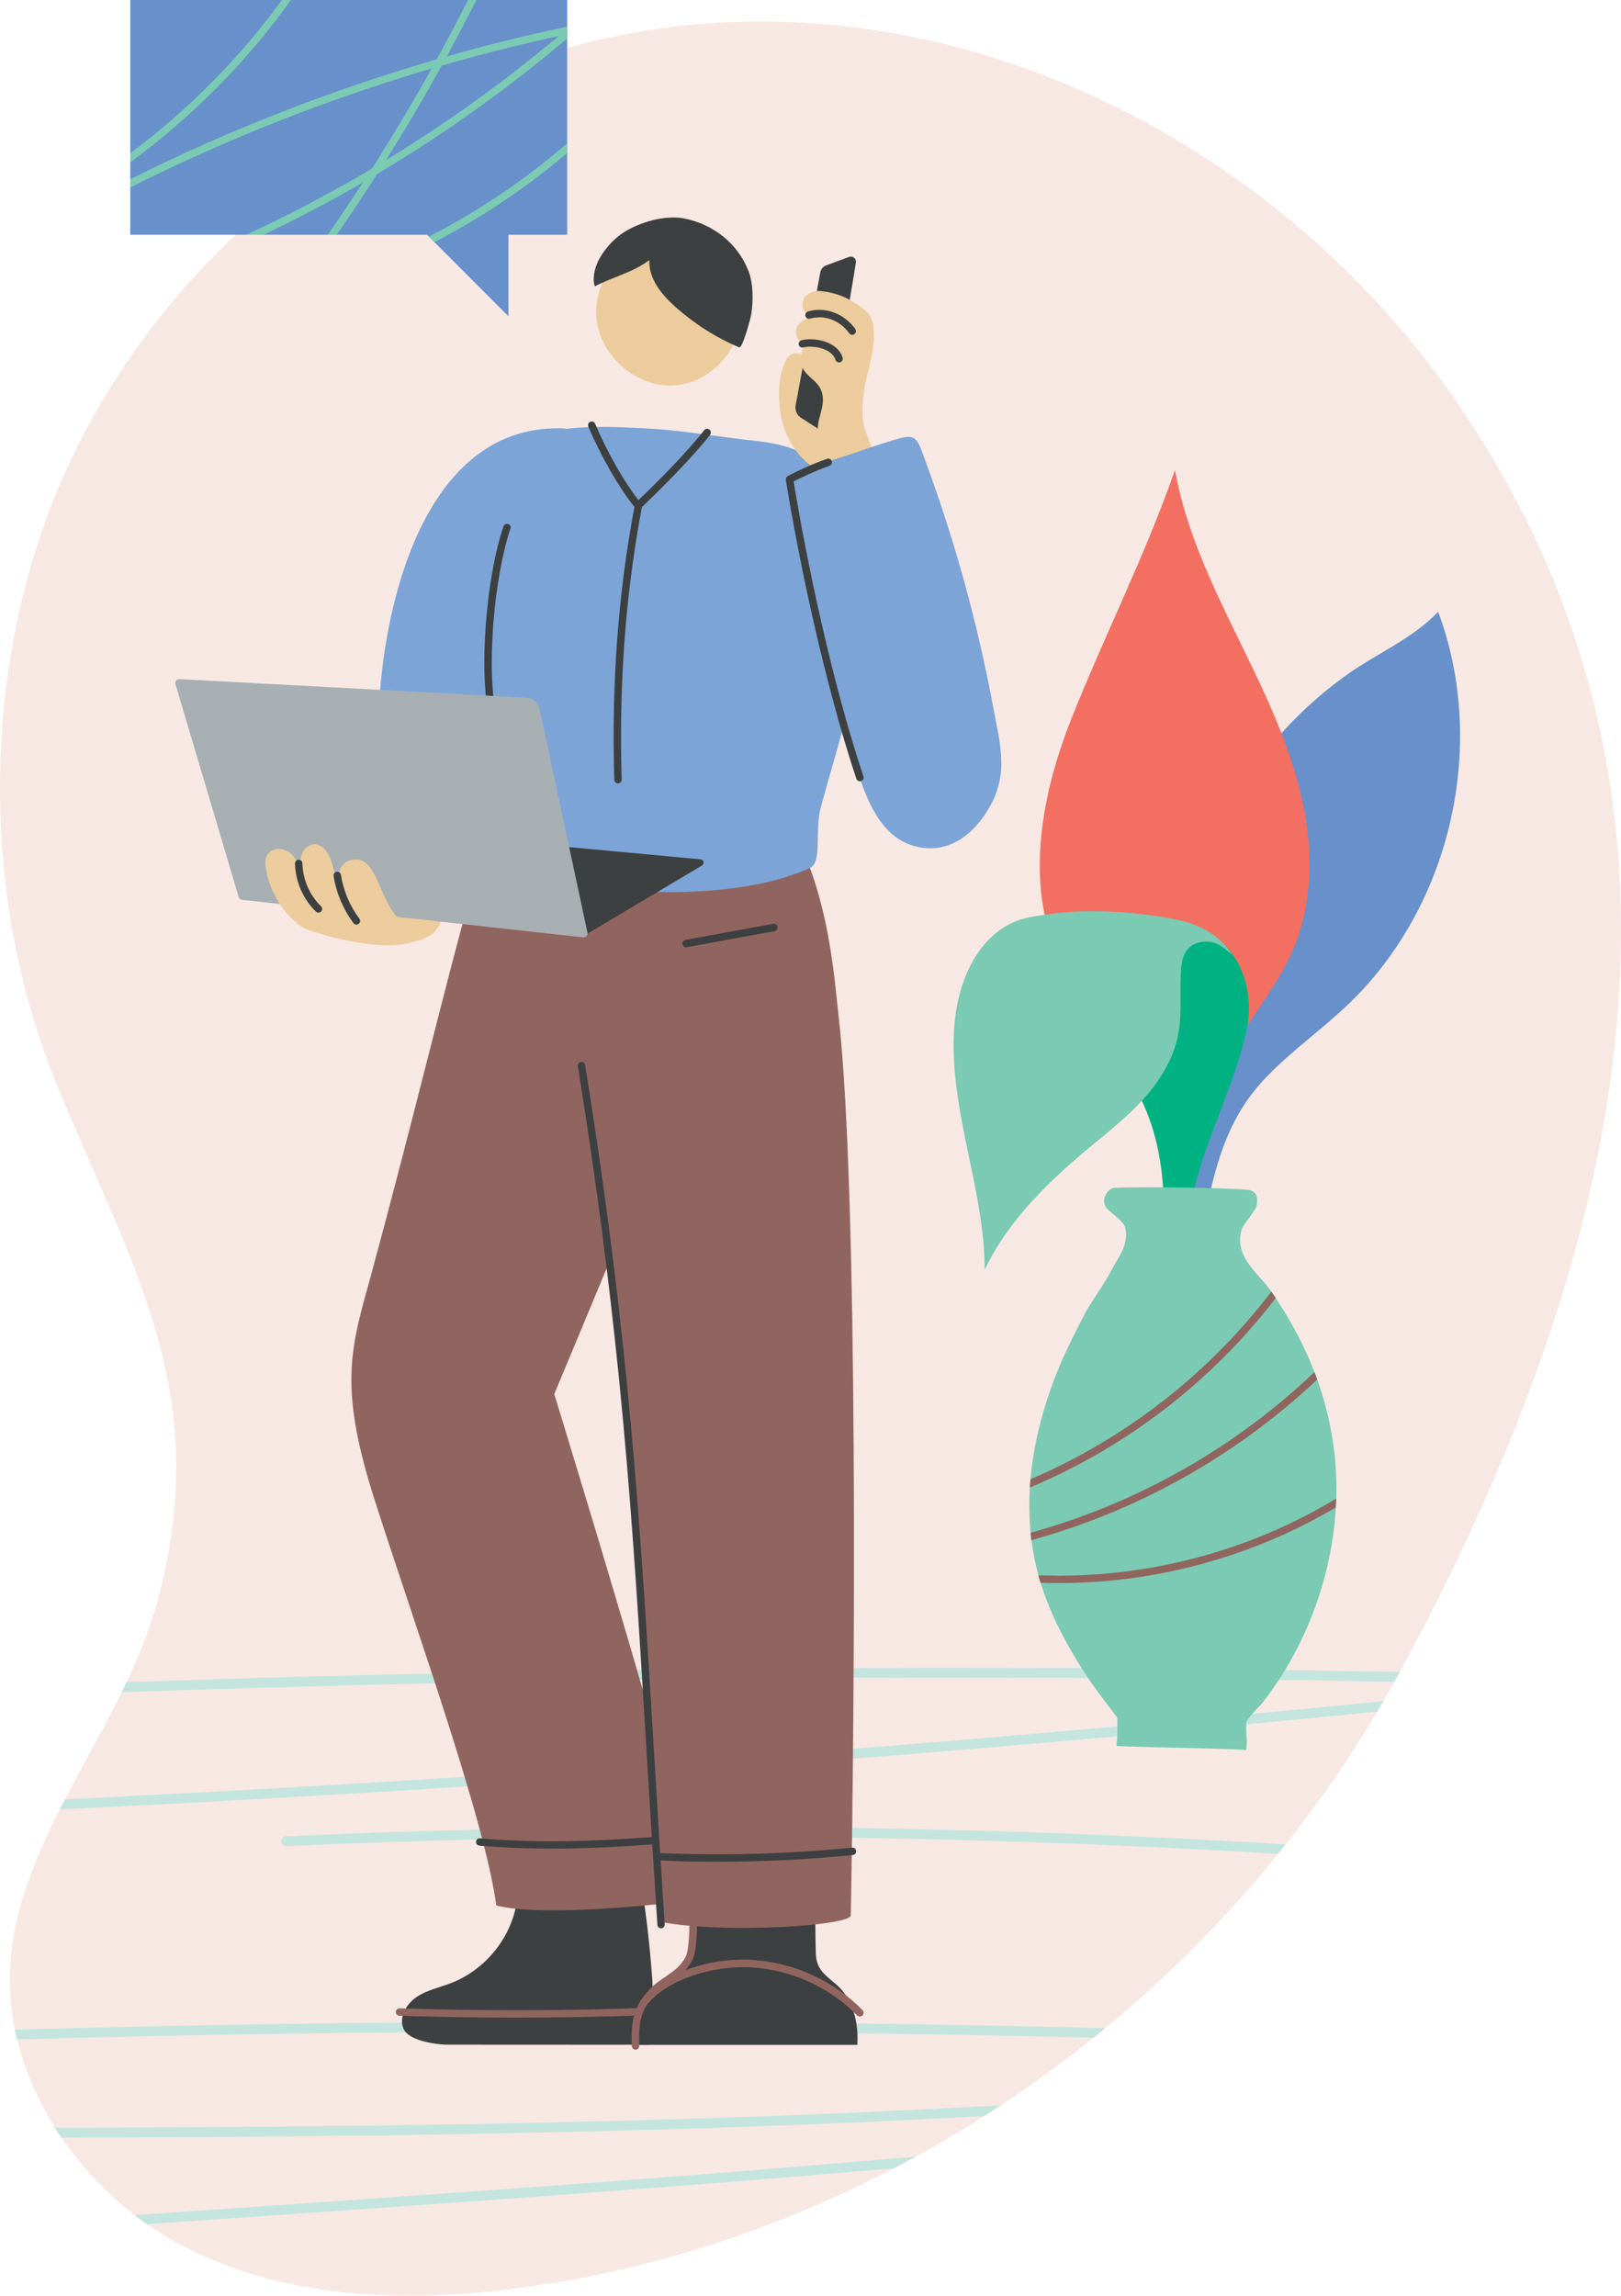 <svg width="392" height="555" viewBox="0 0 392 555" fill="none" xmlns="http://www.w3.org/2000/svg">
<path opacity="0.8" d="M352.796 97.96C313.24 39.9 245.516 2.721 177.147 5.322C108.778 7.923 42.462 51.951 14.58 116.931C-4.494 161.389 -4.804 216.394 13.362 261.258C15.033 265.41 16.752 269.443 18.447 273.356C34.942 311.633 50.531 340.675 38.141 386.875C30.311 416.06 7.084 440.926 2.93 470.397C-1.2 499.63 17.802 528.6 42.987 542.298C68.172 555.971 98.059 556.854 126.228 553.06C214.005 541.2 295.073 484.333 338.544 404.128C390.943 307.386 420.138 196.802 352.796 97.96Z" fill="#F6E0D9" fill-opacity="0.9"/>
<path d="M30.574 406.681C30.192 407.493 29.786 408.304 29.404 409.116C131.623 405.512 234.798 404.653 337.184 406.586C337.614 405.798 338.043 405.011 338.473 404.223C236.087 402.266 132.865 403.102 30.574 406.681Z" fill="#C3E5DE"/>
<path d="M14.463 437.442C120.382 432.311 227.256 424.389 333.056 413.793C333.557 412.958 334.059 412.099 334.56 411.24C228.689 421.883 121.743 429.853 15.728 435.008C15.298 435.795 14.869 436.63 14.463 437.442Z" fill="#C3E5DE"/>
<path d="M69.174 443.932C68.506 443.956 68.004 444.529 68.028 445.173C68.052 445.818 68.482 446.319 69.269 446.319C148.882 442.739 229.258 443.359 309.062 448.18C309.683 447.417 310.279 446.653 310.9 445.889C230.452 440.997 149.407 440.329 69.174 443.932Z" fill="#C3E5DE"/>
<path d="M3.551 490.681C3.718 491.468 3.885 492.256 4.076 493.043C90.492 490.657 177.767 490.514 264.374 492.638C265.329 491.874 266.284 491.11 267.215 490.323C179.51 488.127 91.113 488.247 3.551 490.681Z" fill="#C3E5DE"/>
<path d="M32.533 535.52C33.512 536.26 34.491 537 35.493 537.716C44.469 537.095 53.373 536.475 62.206 535.854C112.671 532.322 163.995 528.743 216.131 524.209C217.922 523.278 219.712 522.324 221.503 521.345C167.481 526.118 114.318 529.841 62.063 533.468C52.299 534.136 42.44 534.828 32.533 535.52Z" fill="#C3E5DE"/>
<path d="M14.818 516.788C81.444 516.645 160.507 515.857 237.972 511.585C239.332 510.726 240.669 509.843 242.006 508.96C162.656 513.471 81.372 514.258 13.242 514.401C13.767 515.213 14.269 516 14.818 516.788Z" fill="#C3E5DE"/>
<path d="M157.712 478.176C156.614 463.5 154.657 449.492 150.479 435.15C145.442 435.103 120.95 438.921 120.95 438.921C120.95 438.921 124.005 447.321 124.602 449.874C125.629 454.217 125.533 458.823 124.22 463.094C122.454 468.893 118.491 474 113.383 477.245C112.022 478.105 110.589 478.844 109.086 479.417C106.316 480.491 103.309 481.087 100.826 482.734C98.343 484.381 96.457 487.507 97.508 490.299C98.868 493.95 107.653 494.308 107.653 494.308L156.996 494.332C156.996 494.332 158.214 484.834 157.712 478.176Z" fill="#3D4040"/>
<path d="M157.806 485.359C137.515 486.147 116.938 486.195 96.647 485.526H96.623C96.146 485.526 95.74 485.908 95.716 486.386C95.692 486.887 96.098 487.293 96.575 487.317C105.933 487.627 115.338 487.77 124.768 487.77C135.82 487.77 146.897 487.555 157.854 487.126C158.355 487.102 158.737 486.696 158.714 486.195C158.714 485.717 158.308 485.311 157.806 485.359Z" fill="#91655F"/>
<path d="M203.428 480.944C200.826 478.081 197.46 477.007 197.292 472.425C196.958 461.782 197.292 438.467 197.292 438.467L167.429 439.279C168.145 439.231 167.644 470.015 167.62 470.468C167.572 471.733 167.381 472.998 166.76 474.072C165.567 476.148 162.893 477.723 160.793 478.868C152.509 483.307 153.894 494.356 153.894 494.356H207.319C207.319 494.332 208.178 486.171 203.428 480.944Z" fill="#3D4040"/>
<path d="M208.606 485.98C201.659 478.868 191.967 474.453 182.061 473.833C176.427 473.475 170.674 474.43 165.732 476.315C166.401 475.599 166.997 474.74 167.499 473.738C168.836 470.993 168.692 462.522 168.358 450.852C168.215 446.056 168.096 441.522 168.239 439.136C168.263 438.634 167.904 438.229 167.403 438.181C166.854 438.109 166.472 438.515 166.448 439.016C166.281 441.498 166.401 445.865 166.544 450.9C166.783 459.133 167.093 470.397 165.852 472.95C164.73 475.265 162.987 476.458 160.982 477.842C159.502 478.844 157.974 479.894 156.589 481.493C153.08 485.502 152.555 488.939 152.794 494.666C152.818 495.143 153.199 495.525 153.701 495.525H153.725C154.226 495.501 154.608 495.095 154.584 494.594C154.393 489.702 154.871 487.03 156.589 484.428C156.685 484.381 156.756 484.309 156.828 484.237C161.578 478.653 172.13 475.05 181.917 475.647C191.394 476.243 200.657 480.467 207.293 487.244C207.46 487.435 207.699 487.507 207.938 487.507C208.152 487.507 208.391 487.411 208.558 487.244C208.94 486.91 208.94 486.337 208.606 485.98Z" fill="#91655F"/>
<path d="M202.734 245.078C201.708 236.32 200.347 212.838 188.984 196.11C183.517 188.044 140.524 189.715 135.678 190.812C126.225 192.912 117.989 200.668 113.119 218.804C108.011 236.821 99.823 271.089 89.988 307.29C85.094 325.259 81.537 334.136 90.441 362.128C99.703 391.265 117.178 439.493 120.018 460.66C128.684 462.832 146.659 461.591 159.431 460.326C159.502 461.734 159.598 463.166 159.669 464.622C174.9 467.533 205.694 465.6 205.742 463.047C206.697 411.669 207.652 287.435 202.734 245.078ZM134.031 337.024C134.031 337.024 139.737 323.422 147.376 305.023C151.41 338.265 153.749 366.161 156.59 412.48C146.635 377.973 134.031 337.024 134.031 337.024Z" fill="#91655F"/>
<path d="M188.028 224.054C187.933 223.577 187.455 223.243 186.978 223.338L165.756 227.228C165.279 227.324 164.944 227.777 165.04 228.278C165.111 228.708 165.493 229.018 165.923 229.018C165.971 229.018 166.019 229.018 166.09 228.994L187.312 225.104C187.79 225.009 188.124 224.531 188.028 224.054Z" fill="#3D4040"/>
<path d="M158.094 422.503C154.752 367.187 152.102 323.493 141.503 257.487C141.431 257.01 140.978 256.652 140.476 256.747C139.999 256.819 139.665 257.296 139.736 257.773C150.335 323.708 152.961 367.354 156.303 422.622C157.115 435.986 157.974 450.065 158.977 465.338C159.001 465.815 159.407 466.173 159.86 466.173C159.884 466.173 159.908 466.173 159.908 466.173C160.409 466.149 160.767 465.719 160.743 465.218C159.741 449.946 158.905 435.866 158.094 422.503Z" fill="#3D4040"/>
<path d="M199.771 114.211C194.471 108.101 188.312 107.171 180.793 106.359C179.862 106.264 178.931 106.145 178 106.025C170.623 105.119 163.271 103.878 155.799 103.544C150.428 103.305 143.553 102.875 137.107 103.663C136.487 103.591 135.89 103.544 135.293 103.544C102.207 103.162 92.491 146.975 91.56 172.843C91.297 180.384 129.397 212.91 129.397 212.91C129.397 212.91 171.722 220.856 195.88 209.831C198.912 208.447 196.93 200.907 198.506 195.108C202.826 179.286 204.665 174.871 207.839 158.62C211.062 142.083 209.367 128.099 199.771 114.211Z" fill="#7CA4D6"/>
<path d="M144.176 75.6C144.2 85.408 153.796 94.094 163.56 93.14C173.323 92.185 181.082 81.852 179.244 72.211C175.4 51.88 144.152 54.958 144.176 75.6Z" fill="#ECCC9D"/>
<path d="M144.581 63.262C145.942 60.422 148.377 57.773 150.693 56.27C154.703 53.669 160.934 51.879 165.565 52.834C172.344 54.218 178.241 58.656 180.938 65.338C182.204 68.488 182.18 72.712 181.654 76.077C181.511 76.984 179.554 84.31 178.742 83.975C173.108 81.589 167.857 78.248 163.297 74.168C159.979 71.209 156.804 67.319 157.043 62.88C152.937 65.935 148.234 66.913 143.865 69.228C143.173 67.534 143.818 64.885 144.581 63.262Z" fill="#3D4040"/>
<path d="M173.515 450.09C168.597 450.09 163.703 449.971 158.81 449.756C158.308 449.732 157.926 449.326 157.95 448.825C157.974 448.324 158.308 447.942 158.881 447.965C174.565 448.658 190.44 448.228 206.052 446.676C206.553 446.605 206.983 446.987 207.031 447.488C207.078 447.989 206.72 448.419 206.219 448.467C195.405 449.565 184.448 450.09 173.515 450.09Z" fill="#3D4040"/>
<path d="M133.411 446.916C127.706 446.916 121.953 446.701 115.937 446.2C115.436 446.152 115.078 445.722 115.125 445.245C115.173 444.744 115.555 444.362 116.104 444.433C130.57 445.627 143.437 445.173 158.286 444.075C158.763 444.051 159.217 444.41 159.24 444.911C159.264 445.412 158.906 445.842 158.405 445.866C149.62 446.486 141.528 446.916 133.411 446.916Z" fill="#3D4040"/>
<path d="M204.429 104.403C200.395 99.415 194.88 95.239 195.071 88.199C195.143 85.312 191.586 84.31 190.249 86.815C188.912 89.297 188.387 92.113 188.363 94.929C188.339 96.79 188.53 98.652 188.841 100.441C189.581 104.713 191.729 108.746 194.952 111.681C197.673 114.163 206.936 119.413 210.182 116C212.569 113.519 205.814 106.097 204.429 104.403Z" fill="#ECCC9D"/>
<path d="M199.82 64.146L205.334 62.117C206.217 61.783 207.124 62.547 206.981 63.478L200.13 105.119L193.685 100.991C192.706 100.347 192.205 99.201 192.396 98.032L198.364 65.864C198.507 65.1 199.056 64.432 199.82 64.146Z" fill="#3D4040"/>
<path d="M210.515 107.433C209.273 104.188 208.438 102.231 208.557 98.771C208.605 97.411 208.843 95.74 209.011 94.046C209.058 93.76 209.13 93.449 209.178 93.163C209.918 89.369 211.254 85.551 211.326 81.685C211.35 79.966 211.231 77.341 210.109 75.957C209.13 74.764 207.817 73.905 206.504 73.07C204.093 71.543 201.133 70.564 198.244 70.35C197.099 70.254 195.714 70.731 194.878 71.519C194.043 72.33 193.756 74.096 194.401 75.051C194.998 75.934 196.144 76.196 197.146 76.506C197.409 76.602 197.671 76.697 197.934 76.793C196.072 76.411 193.661 77.341 192.754 78.988C191.799 80.73 193.303 83.451 195.26 83.045C193.828 84.31 193.231 86.433 193.78 88.247C194.091 89.273 194.735 90.037 195.451 90.753C196.621 91.874 198.029 92.853 198.626 94.499C199.82 97.721 197.815 100.489 197.743 103.711C197.648 107.767 200.799 110.655 202.446 114.044C203.95 117.146 206.838 122.611 206.838 122.611L215.719 115.881C215.79 115.881 211.66 110.392 210.515 107.433Z" fill="#ECCC9D"/>
<path d="M193.782 82.282C193.305 82.425 193.042 82.902 193.161 83.38C193.305 83.857 193.782 84.12 194.259 84C196.432 83.38 201.23 84.215 202.042 86.983C202.161 87.365 202.519 87.628 202.901 87.628C202.997 87.628 203.068 87.628 203.164 87.58C203.641 87.437 203.904 86.936 203.761 86.458C202.591 82.449 196.647 81.47 193.782 82.282Z" fill="#3D4040"/>
<path d="M206.816 79.513C204.143 75.767 199.44 74.048 195.382 75.313C194.904 75.456 194.642 75.957 194.785 76.435C194.928 76.912 195.43 77.175 195.907 77.031C199.249 76.005 203.14 77.437 205.36 80.564C205.527 80.802 205.814 80.945 206.076 80.945C206.267 80.945 206.435 80.898 206.602 80.778C207.031 80.468 207.103 79.919 206.816 79.513Z" fill="#3D4040"/>
<path d="M195.622 138.289C194.142 131.345 192.734 124.376 191.302 117.432C190.633 114.163 203.93 110.44 205.935 109.724C209.349 108.531 212.786 107.386 216.248 106.336C221.691 104.689 221.715 105.763 223.791 111.442C230.929 130.796 236.42 150.722 240.191 171.006C241.838 179.835 243.939 186.779 239.451 194.845C235.632 201.742 229.186 206.872 220.903 204.486C213.001 202.219 209.397 193.27 207.105 185.395C202.593 169.86 198.965 154.11 195.622 138.289Z" fill="#7CA4D6"/>
<path d="M122.909 126.691C122.432 126.524 121.93 126.787 121.763 127.24C117.681 139.172 115.437 162.725 118.66 175.229C118.755 175.635 119.137 175.898 119.519 175.898C119.591 175.898 119.663 175.898 119.734 175.874C120.212 175.754 120.498 175.253 120.379 174.776C117.275 162.749 119.519 139.267 123.434 127.813C123.625 127.359 123.387 126.858 122.909 126.691Z" fill="#3D4040"/>
<path d="M171.562 103.854C171.18 103.544 170.607 103.615 170.296 103.997C165.88 109.653 158.719 116.764 154.398 120.916C150.745 116.191 146.783 109.223 143.918 102.446C143.727 101.992 143.202 101.778 142.748 101.969C142.295 102.16 142.08 102.685 142.271 103.138C145.327 110.321 149.576 117.718 153.419 122.563C149.456 143.73 147.857 165.302 148.549 188.521C148.573 188.999 148.955 189.38 149.456 189.38H149.48C149.982 189.357 150.363 188.951 150.34 188.45C149.647 165.278 151.247 143.73 155.233 122.587C159.53 118.482 167.098 111.013 171.729 105.095C172.015 104.713 171.944 104.14 171.562 103.854Z" fill="#3D4040"/>
<path d="M208.8 187.711C201.232 164.993 195.145 136.118 191.922 116.383C193.283 115.691 196.888 113.901 200.588 112.612C201.065 112.445 201.304 111.944 201.137 111.467C200.97 110.99 200.445 110.751 199.991 110.918C195.193 112.589 190.681 114.999 190.49 115.094C190.156 115.285 189.965 115.643 190.036 116.025C193.235 135.832 199.418 165.208 207.081 188.26C207.2 188.641 207.558 188.88 207.94 188.88C208.036 188.88 208.131 188.856 208.227 188.832C208.704 188.689 208.943 188.188 208.8 187.711Z" fill="#3D4040"/>
<path d="M105.553 216.99C104.336 215.248 102.45 214.031 100.444 213.316C96.338 211.836 78.554 223.696 83.018 225.605C87.482 227.49 96.625 228.707 101.328 227.371C103.572 226.727 105.696 225.247 106.508 223.052C107.248 221.071 106.77 218.733 105.553 216.99Z" fill="#ECCC9D"/>
<path d="M60.148 216.728L101.304 201.408L169.434 207.755C170.198 207.827 170.436 208.829 169.768 209.235L141.169 226.25L60.148 216.728Z" fill="#3D4040"/>
<path d="M141.002 226.607L58.525 217.539C58.143 217.492 57.809 217.229 57.714 216.847L42.435 165.422C42.245 164.777 42.746 164.157 43.414 164.181L127.372 168.691C128.875 168.762 130.164 169.86 130.475 171.34L142.053 225.414C142.196 226.082 141.671 226.679 141.002 226.607Z" fill="#A8AFB3"/>
<path d="M102.493 223.601C90.82 225.605 93.279 205.059 84.399 208.066C82.823 208.591 81.82 210.356 81.892 211.931C81.94 212.647 82.107 213.22 81.868 212.862C80.937 211.526 80.603 209.76 80.102 208.161C79.457 206.156 77.953 203.985 75.852 204.128C74.277 204.247 73.059 205.727 72.749 207.278C72.415 208.829 72.773 210.428 73.131 211.979C72.582 209.951 71.938 207.827 70.386 206.395C68.834 204.987 66.041 204.725 64.8 206.419C64.012 207.493 64.108 208.972 64.346 210.285C65.062 214.198 66.877 217.921 69.503 220.904C70.434 221.978 71.484 222.956 72.63 223.839C75.662 226.178 103.687 233.242 102.493 223.601Z" fill="#ECCC9D"/>
<path d="M73.132 208.734C73.132 208.233 72.726 207.875 72.225 207.851C71.724 207.851 71.342 208.281 71.342 208.758C71.437 213.101 73.275 217.326 76.379 220.38C76.546 220.547 76.785 220.643 76.999 220.643C77.238 220.643 77.453 220.547 77.644 220.38C78.002 220.022 77.978 219.45 77.644 219.116C74.851 216.395 73.228 212.624 73.132 208.734Z" fill="#3D4040"/>
<path d="M86.909 222.099C84.593 218.997 83.041 215.346 82.445 211.503C82.373 211.026 81.919 210.668 81.418 210.763C80.917 210.835 80.607 211.288 80.678 211.79C81.323 215.894 82.994 219.832 85.477 223.173C85.644 223.412 85.93 223.531 86.193 223.531C86.384 223.531 86.575 223.484 86.718 223.34C87.147 223.054 87.219 222.481 86.909 222.099Z" fill="#3D4040"/>
<path d="M137.161 0H31.504V56.747H103.263L122.957 76.459V56.747H137.161V0Z" fill="#6890CA"/>
<path d="M105.054 58.537C116.512 52.595 127.302 45.364 137.161 37.012V34.65C126.968 43.455 115.7 51.044 103.717 57.201L105.054 58.537Z" fill="#7BCAB3"/>
<path d="M70.367 0H68.171C57.953 14.056 45.492 26.608 31.527 37.012V39.231C46.423 28.302 59.648 14.986 70.367 0Z" fill="#7BCAB3"/>
<path d="M108.037 13.65C110.496 9.14 112.883 4.582 115.199 0H113.193C110.735 4.82 108.204 9.617 105.602 14.342C80.083 21.764 55.209 31.476 31.504 43.312V45.317C54.827 33.6 79.272 23.959 104.385 16.561C99.801 24.77 95.003 32.836 89.942 40.759C80.083 46.605 69.938 51.927 59.553 56.747H63.755C71.943 52.858 79.964 48.634 87.794 44.076C85.025 48.347 82.184 52.571 79.271 56.747H81.444C84.786 51.927 88.032 47.035 91.207 42.071C107.369 32.454 122.766 21.501 137.137 9.307V8.257V6.968V6.443C127.373 8.495 117.657 10.906 108.037 13.65ZM93.356 38.706C98.059 31.213 102.547 23.601 106.82 15.869C116.177 13.173 125.607 10.786 135.108 8.71C121.954 19.759 107.989 29.782 93.356 38.706Z" fill="#7BCAB3"/>
<path d="M349.64 153.49C349.091 151.605 348.47 149.743 347.778 147.906C341.571 154.42 333.216 157.833 325.983 162.94C318.082 168.524 311.039 175.325 305.095 182.985C293.422 198.019 285.95 216.418 284.661 235.437C283.73 249.039 285.926 262.307 288.099 275.671C288.719 279.441 286.26 308.793 285.855 308.793C287.191 308.793 288.504 308.769 289.841 308.769C289.125 308.769 292.348 289.512 292.73 287.889C295.188 277.246 298.65 268.13 306.48 260.136C312.639 253.836 319.896 248.705 326.246 242.596C349.521 220.212 358.711 184.417 349.64 153.49Z" fill="#6890CA"/>
<path d="M277.308 260.04C270.863 251.187 262.412 243.765 257.256 234.101C247.445 215.726 251.431 192.984 259.142 173.631C267.234 153.323 276.95 134.28 284.136 113.614C286.642 127.813 292.921 141.009 299.247 153.967C305.573 166.925 312.066 180.002 315.05 194.105C317.246 204.534 317.413 215.726 314.071 225.963C310.896 235.723 303.352 244.839 297.957 253.621C288.719 268.655 282.321 287.078 286.523 305.071C284.661 304.927 282.799 304.76 280.961 304.617C281.963 290.108 286.547 272.712 277.308 260.04Z" fill="#F26F61"/>
<path d="M301.49 248.801C301.514 248.729 301.514 248.657 301.538 248.61C303.089 241.021 300.965 231.929 294.4 226.989C290.652 224.173 285.042 223.147 280.507 222.408C274.968 221.525 269.287 221.859 263.749 222.646C260.717 223.076 261.553 249.206 265.086 251.974C272.868 258.06 277.69 267.366 279.838 277.007C281.987 286.648 281.7 296.671 280.746 306.502C280.746 306.479 286.069 307.266 286.618 307.29C286.427 307.266 287.621 294.117 287.764 293.02C288.599 287.054 290.414 281.279 292.467 275.623C295.665 266.746 299.557 258.06 301.49 248.801Z" fill="#00B282"/>
<path d="M231.475 242.859C229.637 252.308 231.022 262.713 232.717 271.757C234.913 283.45 238.136 295.072 238.112 306.98C244.032 294.594 254.321 284.882 264.92 276.196C270.673 271.471 276.76 266.531 280.794 260.112C282.8 256.938 284.375 253.358 284.996 249.66C285.784 245.054 285.354 240.329 285.545 235.699C285.641 233.48 285.808 231.07 287.264 229.423C288.624 227.896 290.892 227.371 292.921 227.753C294.95 228.135 296.645 229.662 298.197 231.022C297.266 230.187 294.807 224.46 284.686 222.36C275.71 220.498 263.464 219.615 254.464 220.904C250.692 221.453 247.302 221.692 243.865 223.553C236.799 227.371 232.979 235.198 231.475 242.859Z" fill="#7BCAB3"/>
<path d="M305.262 411.693C318.797 394.463 325.553 370.91 322.426 349.146C320.444 335.377 315.145 323.422 307.315 312.063C304.426 307.863 298.387 303.925 300.225 297.339C300.583 296.05 303.662 292.709 303.901 291.373C304.116 290.06 304.307 287.817 301.538 287.603C295.641 287.173 275.518 286.815 269.406 287.197C267.831 287.292 265.849 290.347 267.831 292.327C268.953 293.449 271.722 295.263 272.104 296.79C273.154 300.99 270.051 304.474 268.953 306.765C267.401 309.963 264.035 314.401 262.388 317.527C257.996 325.903 254.868 332.37 252.147 341.892C249.091 352.607 247.969 363.894 249.808 374.919C251.717 386.278 256.85 396.157 263.128 405.679C264.966 408.471 270.194 415.248 270.194 415.248C270.194 415.248 270.337 419.377 269.979 422.097C274.825 422.431 301.323 422.765 301.347 423.123C301.753 420.952 301.204 418.828 301.371 416.608C301.466 415.463 304.498 412.647 305.262 411.693Z" fill="#7BCAB3"/>
<path d="M308.51 313.805C308.152 313.28 307.817 312.755 307.459 312.23C292.372 332.06 272.105 347.834 249.188 357.618C249.14 358.286 249.069 358.954 249.045 359.622C272.415 349.838 293.089 333.921 308.51 313.805Z" fill="#91655F"/>
<path d="M317.866 331.702C298.65 350.053 274.825 363.488 249.211 370.552C249.259 371.148 249.33 371.745 249.402 372.342C275.16 365.278 299.103 351.843 318.535 333.516C318.344 332.919 318.105 332.299 317.866 331.702Z" fill="#91655F"/>
<path d="M251.096 380.837C251.263 381.434 251.43 382.054 251.621 382.651C253.101 382.698 254.605 382.722 256.085 382.722C279.503 382.722 302.85 376.375 323.021 364.443C323.069 363.727 323.093 363.011 323.117 362.295C301.585 375.325 276.28 381.815 251.096 380.837Z" fill="#91655F"/>
</svg>
